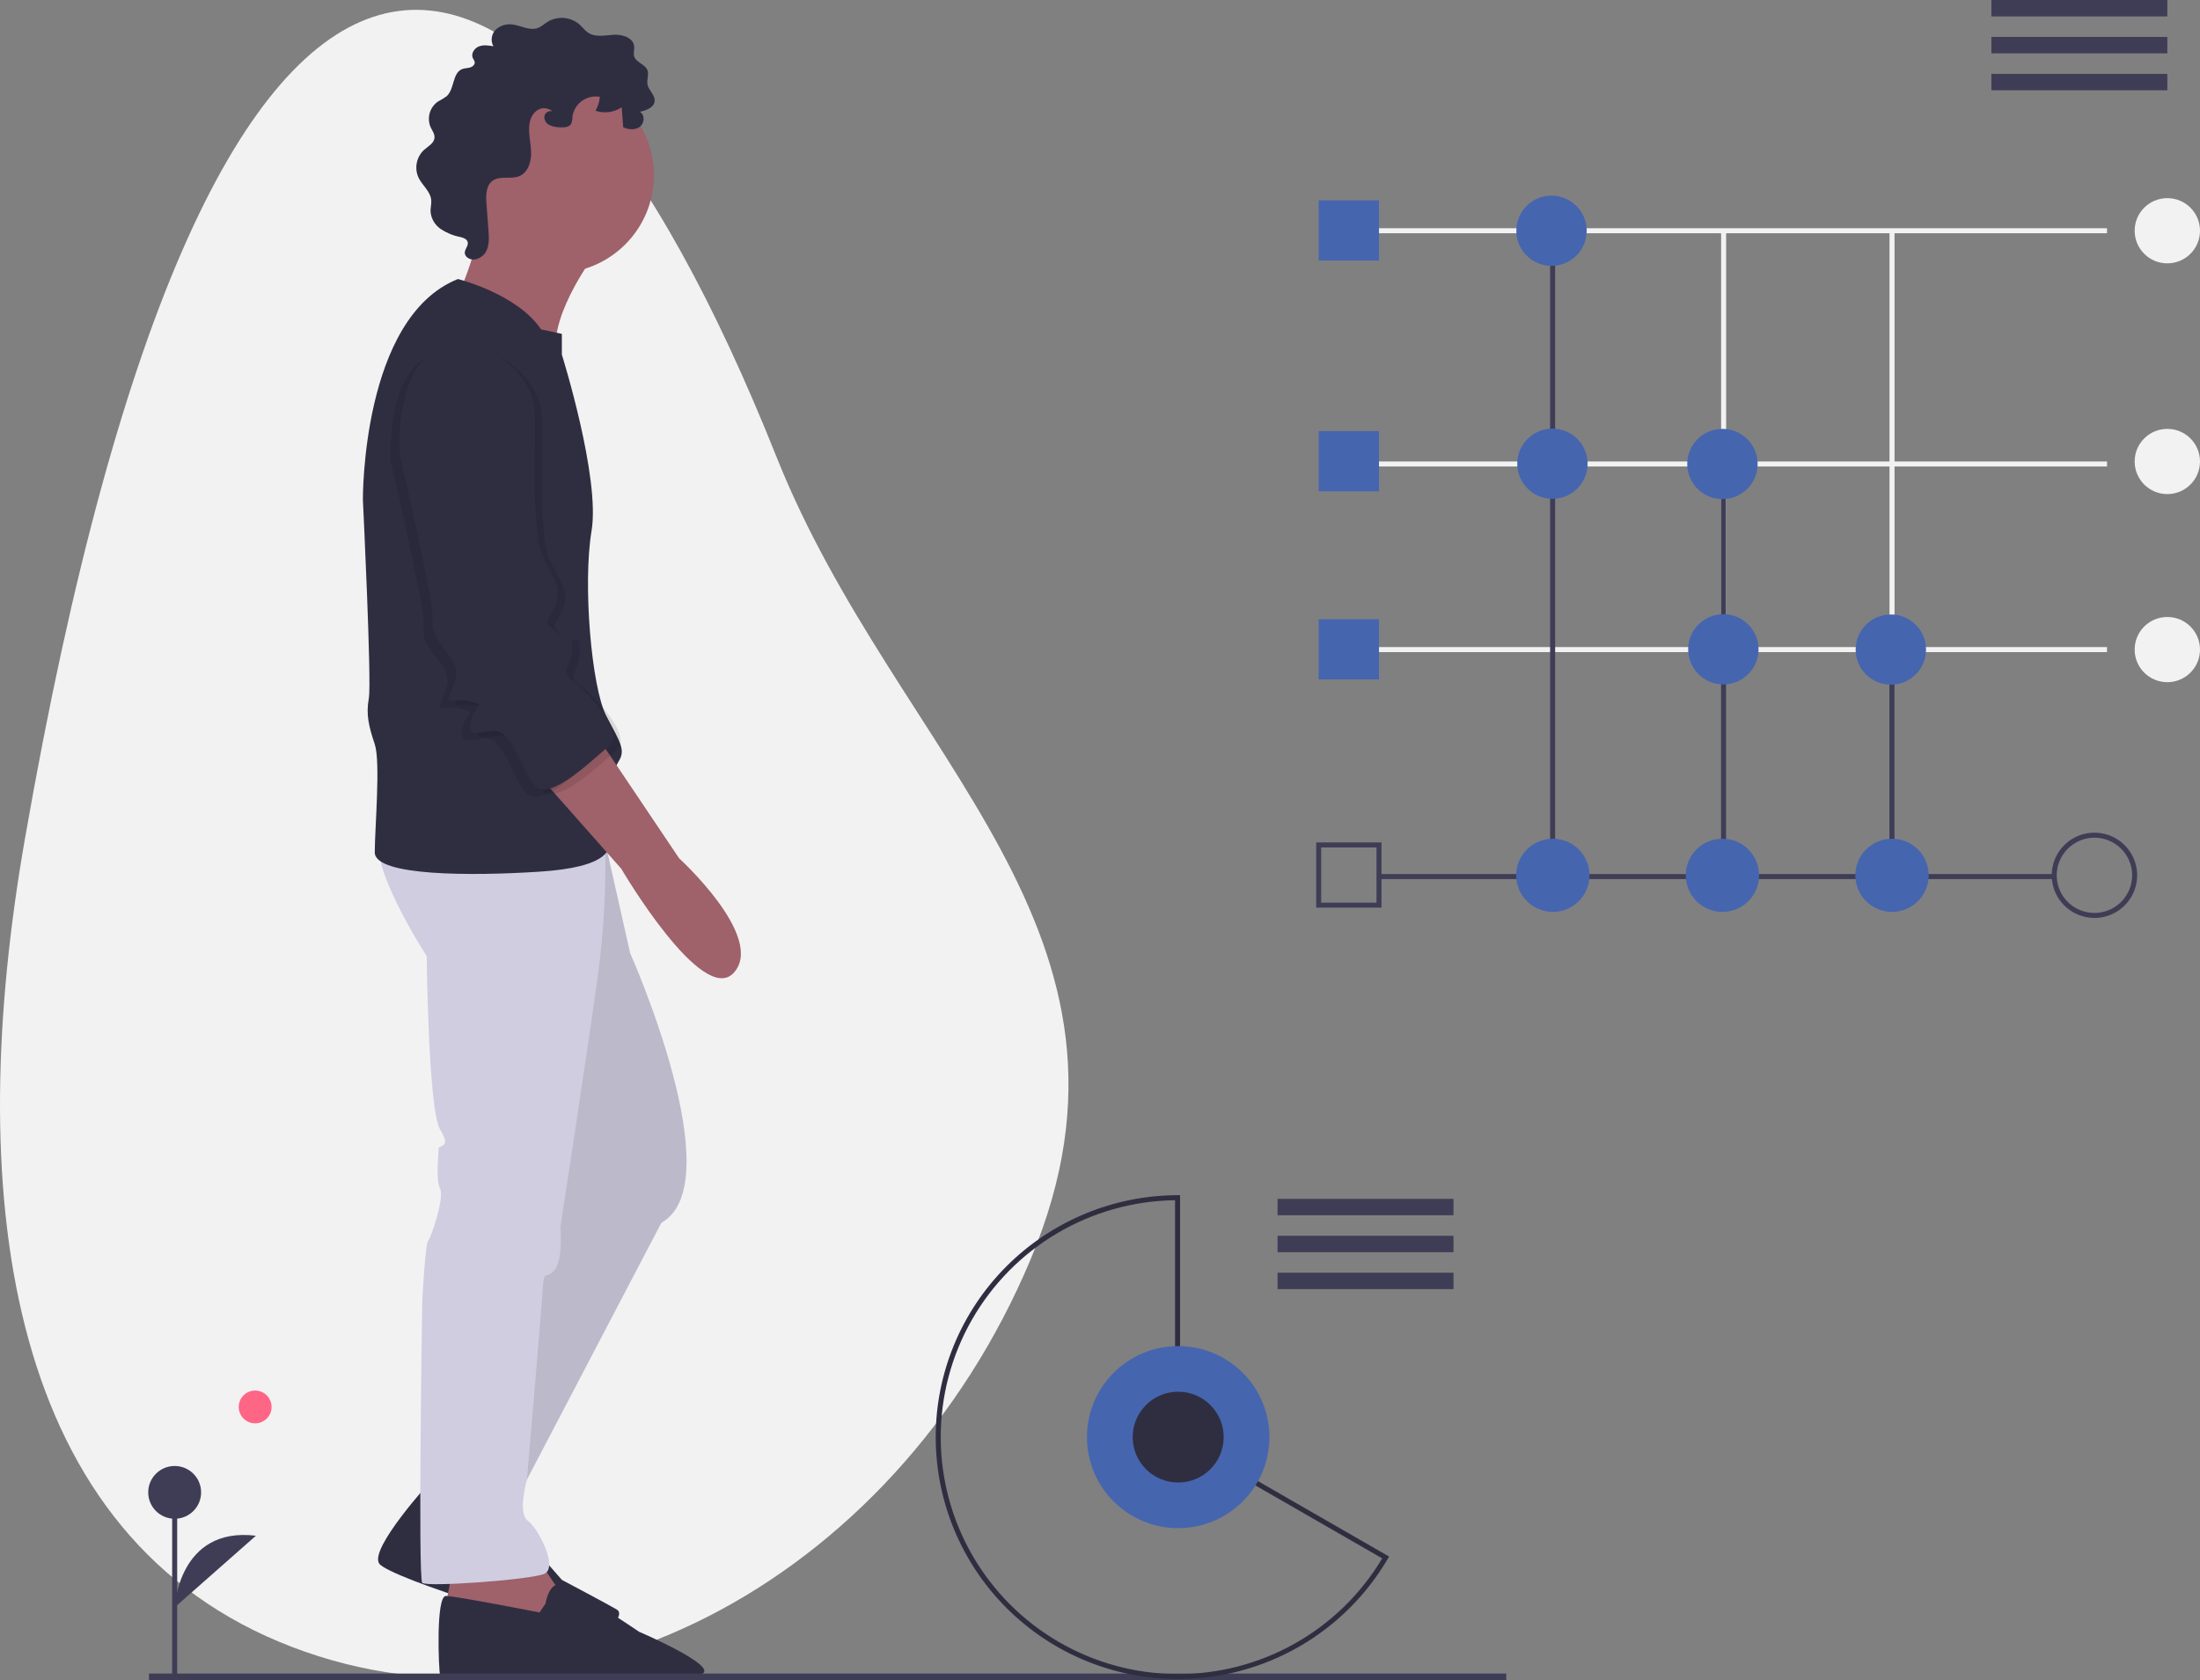 <svg width="508" height="388" viewBox="0 0 508 388" fill="none" xmlns="http://www.w3.org/2000/svg">
<rect x="0" y="0" width="508" height="388" fill="#808080" stroke="none"/>
<g clip-path="url(#clip0)">
<path d="M436.305 53.278H437.465V149.925H436.305V53.278Z" fill="#F2F2F2"/>
<path d="M397.419 53.278H398.58V149.925H397.419V53.278Z" fill="#F2F2F2"/>
<path d="M5.744 193.739C-8.205 273.666 0.298 352.274 64.426 379.076C128.554 405.878 206.253 366.354 237.972 290.798C269.691 215.241 207.075 175.141 179.29 105.461C122.868 -36.038 49.062 -54.473 5.744 193.739Z" fill="#F2F2F2"/>
<path d="M58.916 328.645C56.821 328.645 55.123 326.951 55.123 324.86C55.123 322.77 56.821 321.076 58.916 321.076C61.01 321.076 62.709 322.77 62.709 324.86C62.709 326.951 61.01 328.645 58.916 328.645Z" fill="#FF6584"/>
<path d="M39.752 344.586H40.913V387.678H39.752V344.586Z" fill="#3F3D56"/>
<path d="M40.332 350.679C36.959 350.679 34.225 347.951 34.225 344.585C34.225 341.22 36.959 338.492 40.332 338.492C43.705 338.492 46.44 341.22 46.44 344.585C46.44 347.951 43.705 350.679 40.332 350.679Z" fill="#3F3D56"/>
<path d="M40.332 371.144C40.332 371.144 41.205 352.42 59.091 354.597Z" fill="#3F3D56"/>
<path d="M311.248 52.699H486.526V53.857H311.248V52.699Z" fill="#F2F2F2"/>
<path d="M311.248 106.555H486.526V107.713H311.248V106.555Z" fill="#F2F2F2"/>
<path d="M311.248 149.409H486.526V150.567H311.248V149.409Z" fill="#F2F2F2"/>
<path d="M318.503 201.818H474.628V202.976H318.503V201.818Z" fill="#3F3D56"/>
<path d="M483.624 211.952C485.575 211.952 487.483 211.375 489.105 210.293C490.728 209.211 491.993 207.673 492.739 205.875C493.486 204.076 493.681 202.096 493.301 200.187C492.92 198.277 491.98 196.523 490.6 195.146C489.221 193.769 487.463 192.831 485.549 192.452C483.635 192.072 481.651 192.267 479.848 193.012C478.045 193.757 476.504 195.019 475.42 196.638C474.336 198.257 473.757 200.16 473.757 202.107C473.76 204.717 474.8 207.22 476.65 209.065C478.5 210.911 481.008 211.949 483.624 211.952V211.952ZM483.624 193.421C485.346 193.421 487.029 193.93 488.46 194.885C489.892 195.839 491.008 197.196 491.667 198.783C492.326 200.37 492.498 202.117 492.162 203.802C491.826 205.487 490.997 207.035 489.78 208.249C488.562 209.464 487.011 210.292 485.322 210.627C483.633 210.962 481.883 210.79 480.292 210.132C478.701 209.475 477.342 208.362 476.385 206.933C475.428 205.505 474.918 203.825 474.918 202.107C474.92 199.804 475.838 197.596 477.471 195.968C479.103 194.339 481.316 193.423 483.624 193.421V193.421Z" fill="#3F3D56"/>
<path d="M436.288 149.988H437.448V202.107H436.288V149.988Z" fill="#3F3D56"/>
<path d="M397.402 107.134H398.563V202.107H397.402V107.134Z" fill="#3F3D56"/>
<path d="M357.935 53.278H359.096V202.107H357.935V53.278Z" fill="#3F3D56"/>
<path d="M436.885 210.555C432.209 210.555 428.418 206.773 428.418 202.107C428.418 197.442 432.209 193.659 436.885 193.659C441.561 193.659 445.352 197.442 445.352 202.107C445.352 206.773 441.561 210.555 436.885 210.555Z" fill="#4665AF"/>
<path d="M397.726 210.555C393.05 210.555 389.259 206.773 389.259 202.107C389.259 197.442 393.05 193.659 397.726 193.659C402.402 193.659 406.193 197.442 406.193 202.107C406.193 206.773 402.402 210.555 397.726 210.555Z" fill="#4665AF"/>
<path d="M358.567 210.555C353.891 210.555 350.1 206.773 350.1 202.107C350.1 197.442 353.891 193.659 358.567 193.659C363.243 193.659 367.034 197.442 367.034 202.107C367.034 206.773 363.243 210.555 358.567 210.555Z" fill="#4665AF"/>
<path d="M358.26 61.385C353.772 61.385 350.134 57.755 350.134 53.278C350.134 48.8 353.772 45.17 358.26 45.17C362.747 45.17 366.385 48.8 366.385 53.278C366.385 57.755 362.747 61.385 358.26 61.385Z" fill="#4665AF"/>
<path d="M358.47 115.178C353.982 115.178 350.345 111.548 350.345 107.071C350.345 102.593 353.982 98.963 358.47 98.963C362.958 98.963 366.596 102.593 366.596 107.071C366.596 111.548 362.958 115.178 358.47 115.178Z" fill="#4665AF"/>
<path d="M397.726 115.242C393.238 115.242 389.6 111.612 389.6 107.134C389.6 102.657 393.238 99.027 397.726 99.027C402.213 99.027 405.851 102.657 405.851 107.134C405.851 111.612 402.213 115.242 397.726 115.242Z" fill="#4665AF"/>
<path d="M397.936 158.032C393.449 158.032 389.811 154.402 389.811 149.925C389.811 145.447 393.449 141.817 397.936 141.817C402.424 141.817 406.062 145.447 406.062 149.925C406.062 154.402 402.424 158.032 397.936 158.032Z" fill="#4665AF"/>
<path d="M436.612 158.095C432.125 158.095 428.487 154.466 428.487 149.988C428.487 145.51 432.125 141.88 436.612 141.88C441.1 141.88 444.738 145.51 444.738 149.988C444.738 154.466 441.1 158.095 436.612 158.095Z" fill="#4665AF"/>
<path d="M500.455 60.806C496.288 60.806 492.91 57.435 492.91 53.278C492.91 49.12 496.288 45.749 500.455 45.749C504.622 45.749 508 49.12 508 53.278C508 57.435 504.622 60.806 500.455 60.806Z" fill="#F2F2F2"/>
<path d="M500.455 114.084C496.288 114.084 492.91 110.713 492.91 106.555C492.91 102.398 496.288 99.027 500.455 99.027C504.622 99.027 508 102.398 508 106.555C508 110.713 504.622 114.084 500.455 114.084Z" fill="#F2F2F2"/>
<path d="M500.455 157.516C496.288 157.516 492.91 154.146 492.91 149.988C492.91 145.83 496.288 142.459 500.455 142.459C504.622 142.459 508 145.83 508 149.988C508 154.146 504.622 157.516 500.455 157.516Z" fill="#F2F2F2"/>
<path d="M459.828 0H500.455V3.791H459.828V0Z" fill="#3F3D56"/>
<path d="M459.828 8.529H500.455V12.319H459.828V8.529Z" fill="#3F3D56"/>
<path d="M459.828 17.057H500.455V20.848H459.828V17.057Z" fill="#3F3D56"/>
<path d="M137.965 57.928C137.965 57.928 126.994 71.954 128.365 81.875C129.736 91.796 105.737 68.191 105.737 68.191C105.737 68.191 113.965 51.086 109.508 42.876C105.051 34.666 137.965 57.928 137.965 57.928Z" fill="#9F616A"/>
<path d="M99.565 341.87C99.565 341.87 85.165 357.606 87.565 361.027C89.965 364.448 132.137 377.448 136.937 376.764C141.737 376.079 144.137 372.658 142.422 371.632C140.708 370.606 129.737 364.79 129.737 364.79L120.479 354.185C120.479 354.185 113.622 350.422 113.622 348.369C113.622 346.317 99.565 341.87 99.565 341.87Z" fill="#2F2E41"/>
<path d="M123.908 359.317C123.908 359.317 129.394 368.211 130.422 368.553C131.451 368.895 125.279 381.211 125.279 381.211L110.88 376.764L102.994 370.264L104.708 361.369L123.908 359.317Z" fill="#9F616A"/>
<path d="M138.651 189.636L145.508 220.083C145.508 220.083 169.165 273.108 152.708 282.344L116.708 351.106L97.508 342.554L129.737 272.082L114.994 191.004L138.651 189.636Z" fill="#D0CDE1"/>
<path opacity="0.1" d="M138.651 189.636L145.508 220.083C145.508 220.083 169.165 273.108 152.708 282.344L116.708 351.106L97.508 342.554L129.737 272.082L114.994 191.004L138.651 189.636Z" fill="black"/>
<path d="M136.251 194.426H139.73C140.001 204.947 139.411 215.473 137.965 225.899C135.565 243.346 129.394 283.371 129.394 283.371C129.394 283.371 130.079 290.897 128.022 293.292C125.965 295.687 125.622 292.608 125.279 298.081C124.937 303.555 121.679 341.611 121.679 341.611C121.679 341.611 119.451 349.396 121.851 351.106C124.251 352.817 129.051 362.054 125.622 363.422C122.194 364.79 98.537 366.501 97.508 365.475C96.479 364.448 97.508 300.134 97.508 300.134C97.508 300.134 98.194 287.134 98.879 286.45C99.565 285.766 102.651 276.529 101.622 274.476C100.594 272.424 101.279 266.266 101.279 265.24C101.279 264.214 104.365 265.24 101.622 260.793C98.879 256.345 98.537 220.767 98.537 220.767C98.537 220.767 83.794 198.189 88.251 192.373L136.251 194.426Z" fill="#D0CDE1"/>
<path d="M128.365 63.06C115.867 63.06 105.736 52.951 105.736 40.481C105.736 28.012 115.867 17.903 128.365 17.903C140.862 17.903 150.993 28.012 150.993 40.481C150.993 52.951 140.862 63.06 128.365 63.06Z" fill="#9F616A"/>
<path d="M105.737 64.428C105.737 64.428 119.451 67.849 124.937 76.059L129.737 77.086V81.875C129.737 81.875 138.651 110.269 136.594 122.585C134.537 134.9 136.594 158.847 140.022 165.347C143.451 171.847 144.48 173.215 142.765 175.952C141.051 178.689 138.651 187.925 140.365 192.031C142.08 196.136 140.365 200.241 124.594 201.267C108.822 202.294 86.537 202.294 86.537 196.82C86.537 191.346 87.908 175.952 86.537 171.847C85.165 167.742 84.48 165.005 85.165 161.242C85.851 157.479 83.794 115.401 83.794 115.401C83.794 115.401 83.451 73.323 105.737 64.428Z" fill="#2F2E41"/>
<path d="M137.965 170.136L156.822 198.188C156.822 198.188 176.708 216.32 169.508 224.53C162.308 232.74 143.451 200.583 143.451 200.583L122.879 177.32L137.965 170.136Z" fill="#9F616A"/>
<path d="M125.965 370.264C125.965 370.264 126.651 365.817 129.051 365.817C131.451 365.817 147.565 376.764 147.565 376.764C147.565 376.764 169.687 386.259 160.347 386.842C151.06 387.421 101.965 388.737 101.622 387.027C101.279 385.316 100.594 368.448 102.994 368.501C105.394 368.553 124.594 372.316 124.594 372.316L125.965 370.264Z" fill="#2F2E41"/>
<path d="M126.756 28.817C127.56 29.212 128.446 29.412 129.342 29.4C130.267 29.453 131.371 29.395 131.863 28.612C132.095 28.097 132.203 27.534 132.177 26.969C132.274 26.244 132.518 25.546 132.893 24.918C133.268 24.289 133.767 23.743 134.359 23.312C134.952 22.881 135.625 22.575 136.34 22.411C137.055 22.247 137.795 22.23 138.516 22.359C138.418 23.49 138.074 24.586 137.506 25.57C138.509 25.909 139.576 26.013 140.625 25.873C141.674 25.734 142.677 25.355 143.555 24.766L143.904 29.374C145.133 29.961 146.709 30.083 147.782 29.244C148.854 28.404 148.94 26.434 147.727 25.814C149.225 25.502 151.058 24.832 151.169 23.309C151.269 21.919 149.79 20.901 149.518 19.534C149.296 18.419 149.908 17.208 149.475 16.157C148.905 14.776 146.838 14.421 146.423 12.986C146.211 12.256 146.515 11.474 146.443 10.717C146.253 8.735 143.755 7.912 141.763 8.024C139.771 8.137 137.596 8.665 135.903 7.61C135.083 7.099 134.509 6.28 133.788 5.637C132.791 4.784 131.551 4.264 130.243 4.15C128.935 4.037 127.623 4.335 126.494 5.004C125.693 5.501 124.993 6.19 124.1 6.492C122.271 7.111 120.363 5.94 118.451 5.671C117.752 5.551 117.034 5.591 116.353 5.788C115.671 5.985 115.044 6.334 114.517 6.808C114.005 7.299 113.67 7.944 113.564 8.644C113.458 9.345 113.587 10.06 113.93 10.68C112.809 10.491 111.62 10.308 110.563 10.727C109.506 11.146 108.698 12.409 109.187 13.434C109.369 13.703 109.512 13.995 109.613 14.304C109.713 14.9 109.137 15.41 108.556 15.581C107.975 15.752 107.345 15.72 106.776 15.927C104.426 16.785 104.99 20.534 103.14 22.216C102.505 22.677 101.835 23.086 101.135 23.44C100.216 24.075 99.544 25.006 99.231 26.076C98.918 27.147 98.983 28.292 99.414 29.321C99.785 30.14 100.406 30.922 100.332 31.818C100.227 33.074 98.877 33.762 97.93 34.597C97.067 35.392 96.476 36.438 96.243 37.587C96.009 38.736 96.145 39.929 96.63 40.996C97.501 42.808 99.385 44.181 99.577 46.181C99.66 47.05 99.398 47.918 99.413 48.791C99.468 49.598 99.705 50.383 100.106 51.086C100.508 51.788 101.063 52.392 101.73 52.852C103.073 53.759 104.586 54.388 106.177 54.698C106.925 54.877 107.817 55.156 107.998 55.901C108.212 56.785 107.224 57.589 107.326 58.492C107.39 58.885 107.608 59.236 107.931 59.469C109.268 60.513 111.385 59.618 112.203 58.133C113.021 56.648 112.916 54.849 112.789 53.16L112.328 47.017C112.185 45.105 112.198 42.835 113.76 41.719C115.487 40.485 118.001 41.484 119.954 40.65C121.988 39.781 122.718 37.238 122.636 35.031C122.554 32.825 121.92 30.615 122.284 28.436C122.736 25.737 125.142 23.923 127.572 25.672C125.437 25.382 125.068 27.827 126.756 28.817Z" fill="#2F2E41"/>
<path opacity="0.1" d="M107.794 80.849C107.794 80.849 121.508 86.323 121.508 97.954C121.508 109.585 120.822 124.98 123.222 130.111C125.622 135.243 127.679 136.953 126.308 141.058C124.936 145.163 122.536 144.479 126.308 147.558C130.079 150.637 129.736 145.506 130.079 150.637C130.422 155.768 126.651 156.453 130.079 158.847C133.508 161.242 142.422 170.821 138.651 173.9C134.879 176.979 124.936 186.899 121.508 183.136C118.079 179.373 116.365 169.794 111.565 170.479C106.765 171.163 106.079 171.505 106.765 168.084C107.451 164.663 110.536 164.663 106.422 163.637C102.308 162.61 100.594 165.005 101.965 161.584C103.336 158.163 104.365 156.795 101.622 153.032C98.879 149.269 97.508 148.242 97.851 144.479C98.194 140.716 90.308 106.848 90.308 106.848C90.308 106.848 87.908 78.112 107.794 80.849Z" fill="black"/>
<path opacity="0.1" d="M111.565 80.165C111.565 80.165 125.28 85.638 125.28 97.27C125.28 108.901 124.594 124.295 126.994 129.427C129.394 134.558 131.451 136.269 130.08 140.374C128.708 144.479 126.308 143.795 130.08 146.874C133.851 149.953 133.508 144.821 133.851 149.953C134.194 155.084 130.422 155.768 133.851 158.163C137.28 160.558 146.194 170.137 142.422 173.215C138.651 176.294 128.708 186.215 125.28 182.452C121.851 178.689 120.137 169.11 115.337 169.794C110.537 170.479 109.851 170.821 110.537 167.4C111.222 163.979 114.308 163.979 110.194 162.952C106.08 161.926 104.365 164.321 105.737 160.9C107.108 157.479 108.137 156.111 105.394 152.347C102.651 148.584 101.28 147.558 101.622 143.795C101.965 140.032 94.079 106.164 94.079 106.164C94.079 106.164 91.68 77.428 111.565 80.165Z" fill="black"/>
<path d="M109.851 79.138C109.851 79.138 123.565 84.612 123.565 96.243C123.565 107.875 122.879 123.269 125.279 128.4C127.679 133.532 129.737 135.242 128.365 139.348C126.994 143.453 124.594 142.769 128.365 145.847C132.136 148.926 131.794 143.795 132.137 148.926C132.479 154.058 128.708 154.742 132.137 157.137C135.565 159.531 144.479 169.11 140.708 172.189C136.936 175.268 126.994 185.189 123.565 181.426C120.136 177.663 118.422 168.084 113.622 168.768C108.822 169.452 108.136 169.794 108.822 166.373C109.508 162.952 112.594 162.952 108.479 161.926C104.365 160.9 102.651 163.294 104.022 159.873C105.394 156.452 106.422 155.084 103.679 151.321C100.936 147.558 99.565 146.532 99.908 142.769C100.251 139.005 92.365 105.138 92.365 105.138C92.365 105.138 89.965 76.402 109.851 79.138Z" fill="#2F2E41"/>
<path d="M34.402 387.421H347.812" stroke="#3F3D56" stroke-width="2" stroke-miterlimit="10"/>
<path d="M294.997 276.812H335.624V280.602H294.997V276.812Z" fill="#3F3D56"/>
<path d="M294.997 285.34H335.624V289.131H294.997V285.34Z" fill="#3F3D56"/>
<path d="M294.997 293.869H335.624V297.66H294.997V293.869Z" fill="#3F3D56"/>
<path d="M272.053 387.692C281.849 387.67 291.469 385.094 299.96 380.22C308.451 375.347 315.519 368.344 320.463 359.905L320.756 359.403L272.489 331.637V275.963L271.907 275.965C257.071 276.004 242.857 281.916 232.387 292.404C221.917 302.892 216.047 317.098 216.066 331.901C216.085 346.704 221.992 360.895 232.49 371.355C242.987 381.816 257.216 387.692 272.053 387.692V387.692ZM319.163 359.824C314.271 368.021 307.314 374.8 298.985 379.486C290.655 384.172 281.242 386.603 271.68 386.538C262.118 386.473 252.739 383.914 244.474 379.114C236.21 374.315 229.347 367.443 224.567 359.179C219.787 350.915 217.256 341.548 217.225 332.007C217.194 322.466 219.665 313.082 224.392 304.788C229.119 296.494 235.937 289.578 244.171 284.726C252.404 279.873 261.766 277.254 271.328 277.128V332.307L271.618 332.473L319.163 359.824Z" fill="#2F2E41"/>
<path d="M272.052 352.848C260.418 352.848 250.986 343.437 250.986 331.828C250.986 320.219 260.418 310.808 272.052 310.808C283.687 310.808 293.119 320.219 293.119 331.828C293.119 343.437 283.687 352.848 272.052 352.848Z" fill="#4665AF"/>
<path d="M272.053 342.312C266.25 342.312 261.545 337.618 261.545 331.828C261.545 326.037 266.25 321.344 272.053 321.344C277.856 321.344 282.56 326.037 282.56 331.828C282.56 337.618 277.856 342.312 272.053 342.312Z" fill="#2F2E41"/>
<path d="M304.494 46.265H318.424V60.163H304.494V46.265Z" fill="#4665AF"/>
<path d="M304.494 99.542H318.424V113.441H304.494V99.542Z" fill="#4665AF"/>
<path d="M304.494 142.975H318.424V156.874H304.494V142.975Z" fill="#4665AF"/>
<path d="M303.914 209.572H319.004V194.516H303.914V209.572ZM317.843 208.414H305.074V195.674H317.843V208.414Z" fill="#3F3D56"/>
</g>
<defs>
<clipPath id="clip0">
<rect width="508" height="388" fill="white" transform="matrix(-1 0 0 1 508 0)"/>
</clipPath>
</defs>
</svg>
